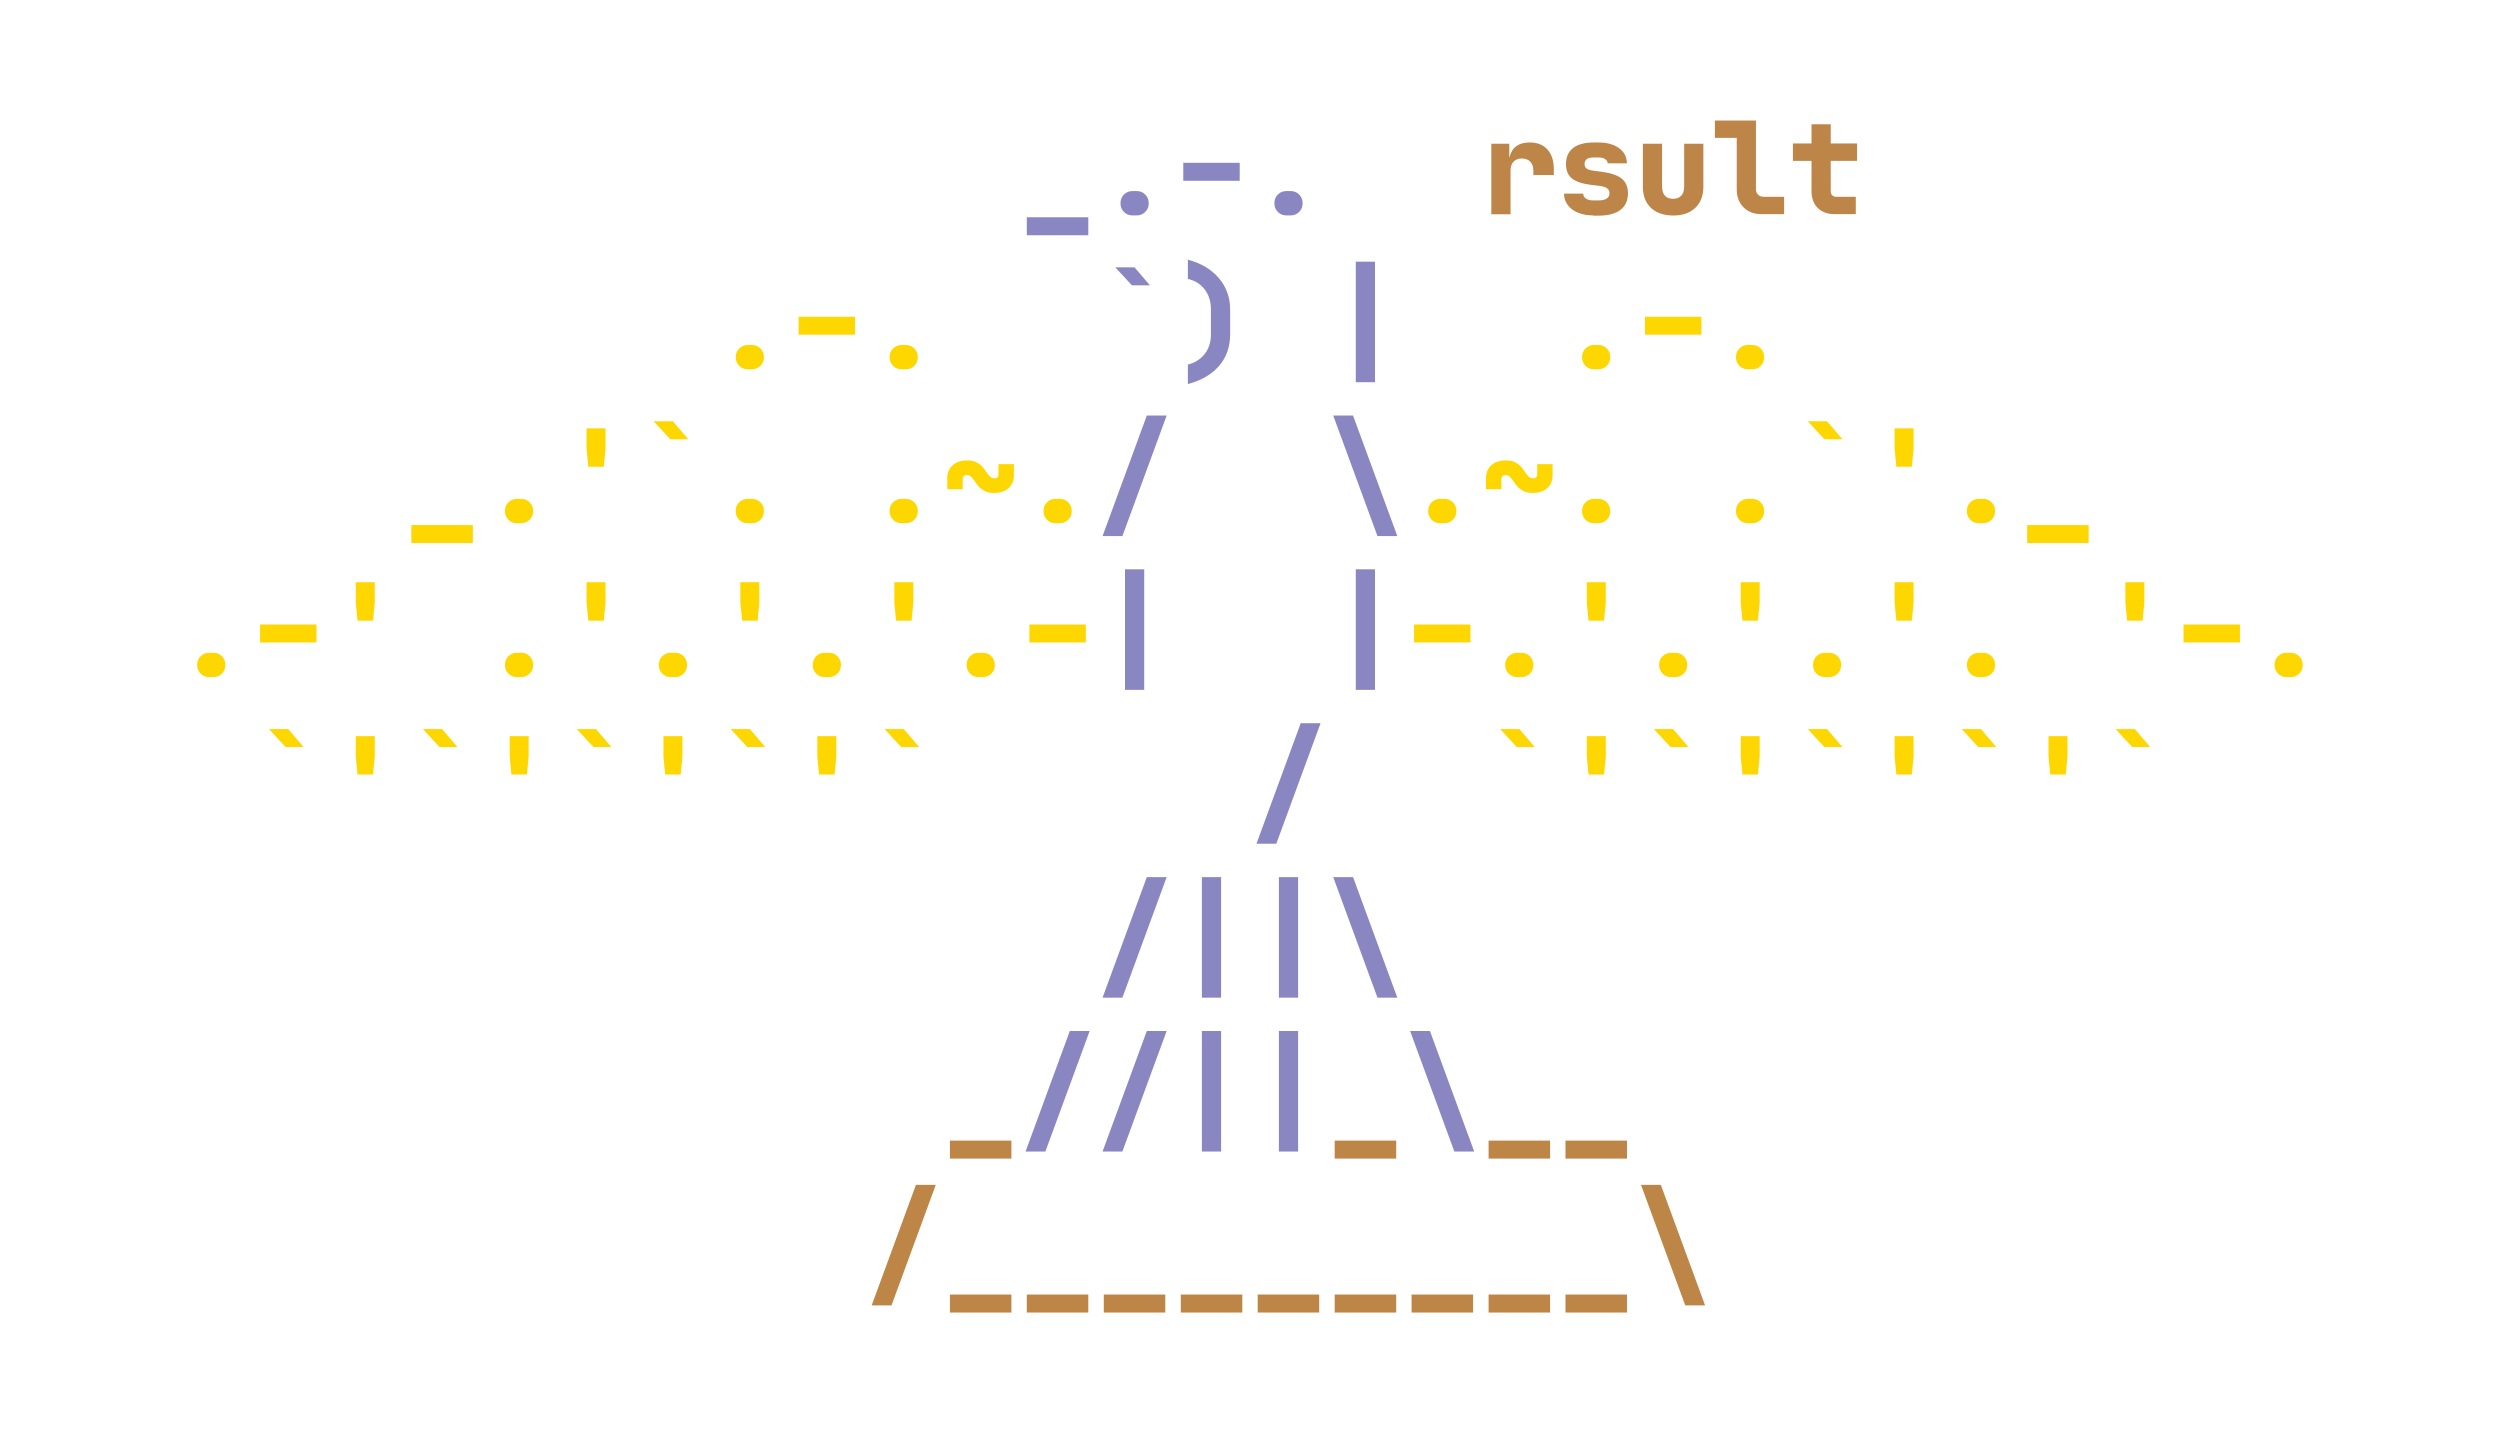 <svg version="1.1" id="Layer_1" xmlns="http://www.w3.org/2000/svg" x="0" y="0" viewBox="0 0 201.6 115.56" style="enable-background:new 0 0 201.6 115.56" xml:space="preserve"><style>.st0{fill:#8986c1}.st1{fill:#bd8648}.st2{fill:#fed700}.st3{fill:#bd8647}</style><path class="st0" d="M87.77 18.97H82.8v-1.45h4.96v1.45zM91.34 17.37c-.28 0-.52-.09-.7-.28a.942.942 0 0 1-.28-.7c0-.28.09-.52.28-.7.19-.19.42-.28.7-.28h.31c.28 0 .52.09.7.28.19.19.28.42.28.7 0 .28-.09.52-.28.7-.19.19-.42.28-.7.28h-.31zM99.97 14.58h-4.55v-1.45h4.55v1.45zM103.75 17.37c-.28 0-.52-.09-.7-.28a.942.942 0 0 1-.28-.7c0-.28.09-.52.28-.7.19-.19.42-.28.7-.28h.31c.28 0 .52.09.7.28.19.19.28.42.28.7 0 .28-.09.52-.28.7-.19.19-.42.28-.7.28h-.31z"/><path class="st1" d="M124.78 12.05c.35.38.52.91.52 1.6v.47h-1.65v-.36c0-.31-.08-.55-.25-.72-.16-.17-.39-.26-.68-.26s-.51.09-.67.26c-.16.17-.24.41-.24.72v3.52h-1.55v-5.69h1.45v1.09h.02c.09-.39.27-.69.54-.89.27-.2.62-.3 1.06-.3.62-.01 1.11.18 1.45.56zM128.48 17.37c-.46 0-.87-.07-1.23-.22-.36-.14-.63-.35-.83-.62-.2-.27-.3-.58-.3-.92h1.55c0 .17.07.3.22.4.14.1.34.15.58.15h.45c.28 0 .5-.05.65-.15.15-.1.22-.25.22-.43 0-.17-.07-.31-.2-.4-.13-.09-.33-.16-.61-.19l-.66-.08c-.72-.09-1.24-.26-1.56-.52-.32-.26-.48-.65-.48-1.16 0-.56.19-.99.57-1.29.38-.3.94-.45 1.66-.45h.39c.69 0 1.24.15 1.66.46.42.3.63.71.63 1.22h-1.55c0-.14-.07-.25-.2-.34-.13-.09-.31-.13-.53-.13h-.39c-.25 0-.44.04-.56.13-.12.09-.18.22-.18.39 0 .16.05.28.15.36.1.08.28.14.52.18l.71.09c.73.1 1.27.28 1.61.55.34.27.51.67.51 1.19 0 .58-.2 1.02-.6 1.33-.4.31-.99.47-1.76.47h-.44zM133.13 16.76c-.43-.41-.65-.98-.65-1.7v-3.47h1.55v3.46c0 .32.08.56.23.73.15.17.37.25.66.25.28 0 .5-.08.66-.25.15-.17.23-.41.23-.73v-3.46h1.55v3.47c0 .72-.22 1.29-.65 1.7-.43.41-1.03.62-1.79.62-.76-.01-1.36-.21-1.79-.62zM142.06 17.27c-.61 0-1.09-.18-1.46-.55-.37-.37-.55-.86-.55-1.46v-4.14h-1.76v-1.4h3.31v5.53c0 .19.06.34.17.45.11.11.26.17.45.17h1.65v1.4h-1.81zM147.95 17.27c-.58 0-1.03-.17-1.37-.5-.33-.33-.5-.79-.5-1.37v-2.43h-1.5v-1.4h1.5v-1.55h1.55v1.55h2.12v1.4h-2.12v2.43c0 .15.04.27.12.35.08.08.2.12.35.12h1.55v1.4h-1.7z"/><path class="st2" d="M60.31 29.78c-.28 0-.52-.09-.7-.28-.19-.19-.28-.42-.28-.7s.09-.52.28-.7c.19-.19.42-.28.7-.28h.31c.28 0 .52.09.7.28.19.19.28.42.28.7s-.09.52-.28.7c-.19.19-.42.28-.7.28h-.31zM68.95 26.99H64.4v-1.45h4.55v1.45zM72.72 29.78c-.28 0-.52-.09-.7-.28-.19-.19-.28-.42-.28-.7s.09-.52.28-.7c.19-.19.42-.28.7-.28h.31c.28 0 .52.09.7.28.19.19.28.42.28.7s-.09.52-.28.7c-.19.19-.42.28-.7.28h-.31z"/><path class="st0" d="M92.73 23.01h-1.45l-1.34-1.45h1.55l1.24 1.45zM95.78 29.4c.58-.14 1.03-.43 1.37-.86s.5-.97.5-1.59v-1.98c0-.63-.16-1.17-.49-1.61-.33-.44-.78-.73-1.37-.87v-1.55c1.08.29 1.91.79 2.51 1.5.6.71.9 1.56.9 2.53v1.98c0 1-.29 1.85-.88 2.54-.59.69-1.43 1.19-2.53 1.48V29.4zM110.88 30.82h-1.55V21.1h1.55v9.72z"/><path class="st2" d="M128.56 29.78c-.28 0-.52-.09-.7-.28-.19-.19-.28-.42-.28-.7s.09-.52.28-.7c.19-.19.42-.28.7-.28h.31c.28 0 .52.09.7.28.19.19.28.42.28.7s-.09.52-.28.7c-.19.19-.42.28-.7.28h-.31zM137.2 26.99h-4.55v-1.45h4.55v1.45zM140.97 29.78c-.28 0-.52-.09-.7-.28-.19-.19-.28-.42-.28-.7s.09-.52.28-.7c.19-.19.42-.28.7-.28h.31c.28 0 .52.09.7.28.19.19.28.42.28.7s-.09.52-.28.7c-.19.19-.42.28-.7.28h-.31zM38.13 43.79h-4.96v-1.45h4.96v1.45zM41.7 42.19c-.28 0-.52-.09-.7-.28a.942.942 0 0 1-.28-.7c0-.28.09-.52.28-.7.19-.19.42-.28.7-.28h.31c.28 0 .52.09.7.28s.28.42.28.7c0 .28-.09.52-.28.7s-.42.28-.7.28h-.31zM48.69 37.64h-1.25l-.14-1.45v-1.65h1.53v1.65l-.14 1.45zM55.5 35.42h-1.45l-1.34-1.45h1.55l1.24 1.45zM60.31 42.19c-.28 0-.52-.09-.7-.28a.942.942 0 0 1-.28-.7c0-.28.09-.52.28-.7.19-.19.42-.28.7-.28h.31c.28 0 .52.09.7.28.19.19.28.42.28.7 0 .28-.09.52-.28.7-.19.19-.42.28-.7.28h-.31zM72.72 42.19c-.28 0-.52-.09-.7-.28a.942.942 0 0 1-.28-.7c0-.28.09-.52.28-.7.19-.19.42-.28.7-.28h.31c.28 0 .52.09.7.28.19.19.28.42.28.7 0 .28-.09.52-.28.7-.19.19-.42.28-.7.28h-.31zM76.39 38.57c0-.44.14-.79.43-1.05s.68-.39 1.17-.39c.28 0 .51.04.7.13.19.09.35.2.47.32s.24.28.37.47c.13.19.24.32.33.4.09.08.2.12.33.12.11 0 .19-.03.25-.09s.08-.15.08-.27v-.78h1.24v.88c0 .44-.14.79-.43 1.05s-.68.39-1.17.39c-.28 0-.51-.04-.7-.13-.19-.09-.35-.2-.47-.32s-.24-.28-.37-.47a2.24 2.24 0 0 0-.33-.4.479.479 0 0 0-.33-.12c-.11 0-.19.03-.25.09-.05.06-.08.15-.08.27v.78h-1.24v-.88zM85.13 42.19c-.28 0-.52-.09-.7-.28a.942.942 0 0 1-.28-.7c0-.28.09-.52.28-.7.19-.19.42-.28.7-.28h.31c.28 0 .52.09.7.28.19.19.28.42.28.7 0 .28-.09.52-.28.7-.19.19-.42.28-.7.28h-.31z"/><path class="st0" d="M90.51 43.23h-1.6l3.57-9.72h1.6l-3.57 9.72zM112.68 43.23h-1.6l-3.57-9.72h1.6l3.57 9.72z"/><path class="st2" d="M116.15 42.19c-.28 0-.52-.09-.7-.28a.942.942 0 0 1-.28-.7c0-.28.09-.52.28-.7.19-.19.42-.28.7-.28h.31c.28 0 .52.09.7.28.19.19.28.42.28.7 0 .28-.09.52-.28.7-.19.19-.42.28-.7.28h-.31zM119.83 38.57c0-.44.14-.79.43-1.05s.68-.39 1.17-.39c.28 0 .51.04.7.13.19.09.35.2.47.32s.24.28.37.47c.13.19.24.32.33.4.09.08.2.12.33.12.11 0 .19-.03.25-.09s.08-.15.08-.27v-.78h1.24v.88c0 .44-.14.79-.43 1.05s-.68.39-1.17.39c-.28 0-.51-.04-.7-.13-.19-.09-.35-.2-.47-.32s-.24-.28-.37-.47a2.24 2.24 0 0 0-.33-.4.479.479 0 0 0-.33-.12c-.11 0-.19.03-.25.09-.05.06-.08.15-.08.27v.78h-1.24v-.88zM128.56 42.19c-.28 0-.52-.09-.7-.28a.942.942 0 0 1-.28-.7c0-.28.09-.52.28-.7.19-.19.42-.28.7-.28h.31c.28 0 .52.09.7.28.19.19.28.42.28.7 0 .28-.09.52-.28.7-.19.19-.42.28-.7.28h-.31zM140.97 42.19c-.28 0-.52-.09-.7-.28a.942.942 0 0 1-.28-.7c0-.28.09-.52.28-.7.19-.19.42-.28.7-.28h.31c.28 0 .52.09.7.28.19.19.28.42.28.7 0 .28-.09.52-.28.7-.19.19-.42.28-.7.28h-.31zM148.57 35.42h-1.45l-1.34-1.45h1.55l1.24 1.45zM154.17 37.64h-1.25l-.14-1.45v-1.65h1.53v1.65l-.14 1.45zM159.59 42.19c-.28 0-.52-.09-.7-.28a.942.942 0 0 1-.28-.7c0-.28.09-.52.28-.7.19-.19.42-.28.7-.28h.31c.28 0 .52.09.7.28.19.19.28.42.28.7 0 .28-.09.52-.28.7-.19.19-.42.28-.7.28h-.31zM168.43 43.79h-4.96v-1.45h4.96v1.45zM16.88 54.6c-.28 0-.52-.09-.7-.28-.19-.19-.28-.42-.28-.7s.09-.52.28-.7c.19-.19.42-.28.7-.28h.31c.28 0 .52.09.7.28.19.19.28.42.28.7s-.09.52-.28.7c-.19.19-.42.28-.7.28h-.31zM25.52 51.81h-4.55v-1.45h4.55v1.45zM30.08 50.05h-1.25l-.14-1.45v-1.65h1.53v1.65l-.14 1.45zM41.7 54.6c-.28 0-.52-.09-.7-.28-.19-.19-.28-.42-.28-.7s.09-.52.28-.7c.19-.19.42-.28.7-.28h.31c.28 0 .52.09.7.28.19.19.28.42.28.7s-.09.52-.28.7c-.19.19-.42.28-.7.28h-.31zM48.69 50.05h-1.25l-.14-1.45v-1.65h1.53v1.65l-.14 1.45zM54.11 54.6c-.28 0-.52-.09-.7-.28-.19-.19-.28-.42-.28-.7s.09-.52.28-.7c.19-.19.42-.28.7-.28h.31c.28 0 .52.09.7.28.19.19.28.42.28.7s-.09.52-.28.7c-.19.19-.42.28-.7.28h-.31zM61.1 50.05h-1.25l-.15-1.45v-1.65h1.53v1.65l-.13 1.45zM66.52 54.6c-.28 0-.52-.09-.7-.28-.19-.19-.28-.42-.28-.7s.09-.52.28-.7c.19-.19.42-.28.7-.28h.31c.28 0 .52.09.7.28.19.19.28.42.28.7s-.09.52-.28.7c-.19.19-.42.28-.7.28h-.31zM73.51 50.05h-1.25l-.14-1.45v-1.65h1.53v1.65l-.14 1.45zM78.93 54.6c-.28 0-.52-.09-.7-.28-.19-.19-.28-.42-.28-.7s.09-.52.28-.7c.19-.19.42-.28.7-.28h.31c.28 0 .52.09.7.28.19.19.28.42.28.7s-.09.52-.28.7c-.19.19-.42.28-.7.28h-.31zM87.56 51.81h-4.55v-1.45h4.55v1.45z"/><path class="st0" d="M92.27 55.63h-1.55v-9.72h1.55v9.72zM110.88 55.63h-1.55v-9.72h1.55v9.72z"/><path class="st2" d="M118.58 51.81h-4.55v-1.45h4.55v1.45zM122.36 54.6c-.28 0-.52-.09-.7-.28-.19-.19-.28-.42-.28-.7s.09-.52.28-.7c.19-.19.42-.28.7-.28h.31c.28 0 .52.09.7.28.19.19.28.42.28.7s-.09.52-.28.7c-.19.19-.42.28-.7.28h-.31zM129.35 50.05h-1.25l-.14-1.45v-1.65h1.53v1.65l-.14 1.45zM134.77 54.6c-.28 0-.52-.09-.7-.28-.19-.19-.28-.42-.28-.7s.09-.52.28-.7c.19-.19.42-.28.7-.28h.31c.28 0 .52.09.7.28.19.19.28.42.28.7s-.09.52-.28.7c-.19.19-.42.28-.7.28h-.31zM141.76 50.05h-1.25l-.14-1.45v-1.65h1.53v1.65l-.14 1.45zM147.18 54.6c-.28 0-.52-.09-.7-.28-.19-.19-.28-.42-.28-.7s.09-.52.28-.7c.19-.19.42-.28.7-.28h.31c.28 0 .52.09.7.28.19.19.28.42.28.7s-.09.52-.28.7c-.19.19-.42.28-.7.28h-.31zM154.17 50.05h-1.25l-.14-1.45v-1.65h1.53v1.65l-.14 1.45zM159.59 54.6c-.28 0-.52-.09-.7-.28-.19-.19-.28-.42-.28-.7s.09-.52.28-.7c.19-.19.42-.28.7-.28h.31c.28 0 .52.09.7.28.19.19.28.42.28.7s-.09.52-.28.7c-.19.19-.42.28-.7.28h-.31zM172.78 50.05h-1.25l-.14-1.45v-1.65h1.53v1.65l-.14 1.45zM180.63 51.81h-4.55v-1.45h4.55v1.45zM184.4 54.6c-.28 0-.52-.09-.7-.28-.19-.19-.28-.42-.28-.7s.09-.52.28-.7c.19-.19.42-.28.7-.28h.31c.28 0 .52.09.7.28.19.19.28.42.28.7s-.09.52-.28.7c-.19.19-.42.28-.7.28h-.31zM24.48 60.24h-1.45l-1.34-1.45h1.55l1.24 1.45zM30.08 62.46h-1.25l-.14-1.45v-1.65h1.53v1.65l-.14 1.45zM36.89 60.24h-1.45l-1.34-1.45h1.55l1.24 1.45zM42.49 62.46h-1.25l-.14-1.45v-1.65h1.53v1.65l-.14 1.45zM49.3 60.24h-1.45l-1.34-1.45h1.55l1.24 1.45zM54.89 62.46h-1.25l-.14-1.45v-1.65h1.53v1.65l-.14 1.45zM61.71 60.24h-1.45l-1.34-1.45h1.55l1.24 1.45zM67.3 62.46h-1.25l-.14-1.45v-1.65h1.53v1.65l-.14 1.45zM74.12 60.24h-1.45l-1.34-1.45h1.55l1.24 1.45z"/><path class="st0" d="M102.92 68.04h-1.6l3.57-9.72h1.6l-3.57 9.72z"/><path class="st2" d="M123.76 60.24h-1.45l-1.34-1.45h1.55l1.24 1.45zM129.35 62.46h-1.25l-.14-1.45v-1.65h1.53v1.65l-.14 1.45zM136.16 60.24h-1.45l-1.34-1.45h1.55l1.24 1.45zM141.76 62.46h-1.25l-.14-1.45v-1.65h1.53v1.65l-.14 1.45zM148.57 60.24h-1.45l-1.34-1.45h1.55l1.24 1.45zM154.17 62.46h-1.25l-.14-1.45v-1.65h1.53v1.65l-.14 1.45zM160.98 60.24h-1.45l-1.34-1.45h1.55l1.24 1.45zM166.58 62.46h-1.25l-.14-1.45v-1.65h1.53v1.65l-.14 1.45zM173.39 60.24h-1.45l-1.34-1.45h1.55l1.24 1.45z"/><path class="st0" d="M90.51 80.45h-1.6l3.57-9.72h1.6l-3.57 9.72zM98.47 80.45h-1.55v-9.72h1.55v9.72zM104.68 80.45h-1.55v-9.72h1.55v9.72zM112.68 80.45h-1.6l-3.57-9.72h1.6l3.57 9.72zM84.3 92.86h-1.6l3.57-9.72h1.6l-3.57 9.72zM90.51 92.86h-1.6l3.57-9.72h1.6l-3.57 9.72zM98.47 92.86h-1.55v-9.72h1.55v9.72zM104.68 92.86h-1.55v-9.72h1.55v9.72zM118.88 92.86h-1.6l-3.57-9.72h1.6l3.57 9.72z"/><path class="st3" d="M81.56 93.43H76.6v-1.45h4.96v1.45zM112.59 93.43h-4.96v-1.45h4.96v1.45zM125 93.43h-4.96v-1.45H125v1.45zM131.2 93.43h-4.96v-1.45h4.96v1.45zM71.89 105.27h-1.6l3.57-9.72h1.6l-3.57 9.72zM81.56 105.84H76.6v-1.45h4.96v1.45zM87.77 105.84H82.8v-1.45h4.96v1.45zM93.97 105.84h-4.96v-1.45h4.96v1.45zM100.18 105.84h-4.96v-1.45h4.96v1.45zM106.38 105.84h-4.96v-1.45h4.96v1.45zM112.59 105.84h-4.96v-1.45h4.96v1.45zM118.79 105.84h-4.96v-1.45h4.96v1.45zM125 105.84h-4.96v-1.45H125v1.45zM131.2 105.84h-4.96v-1.45h4.96v1.45zM137.5 105.27h-1.6l-3.57-9.72h1.6l3.57 9.72z"/></svg>

